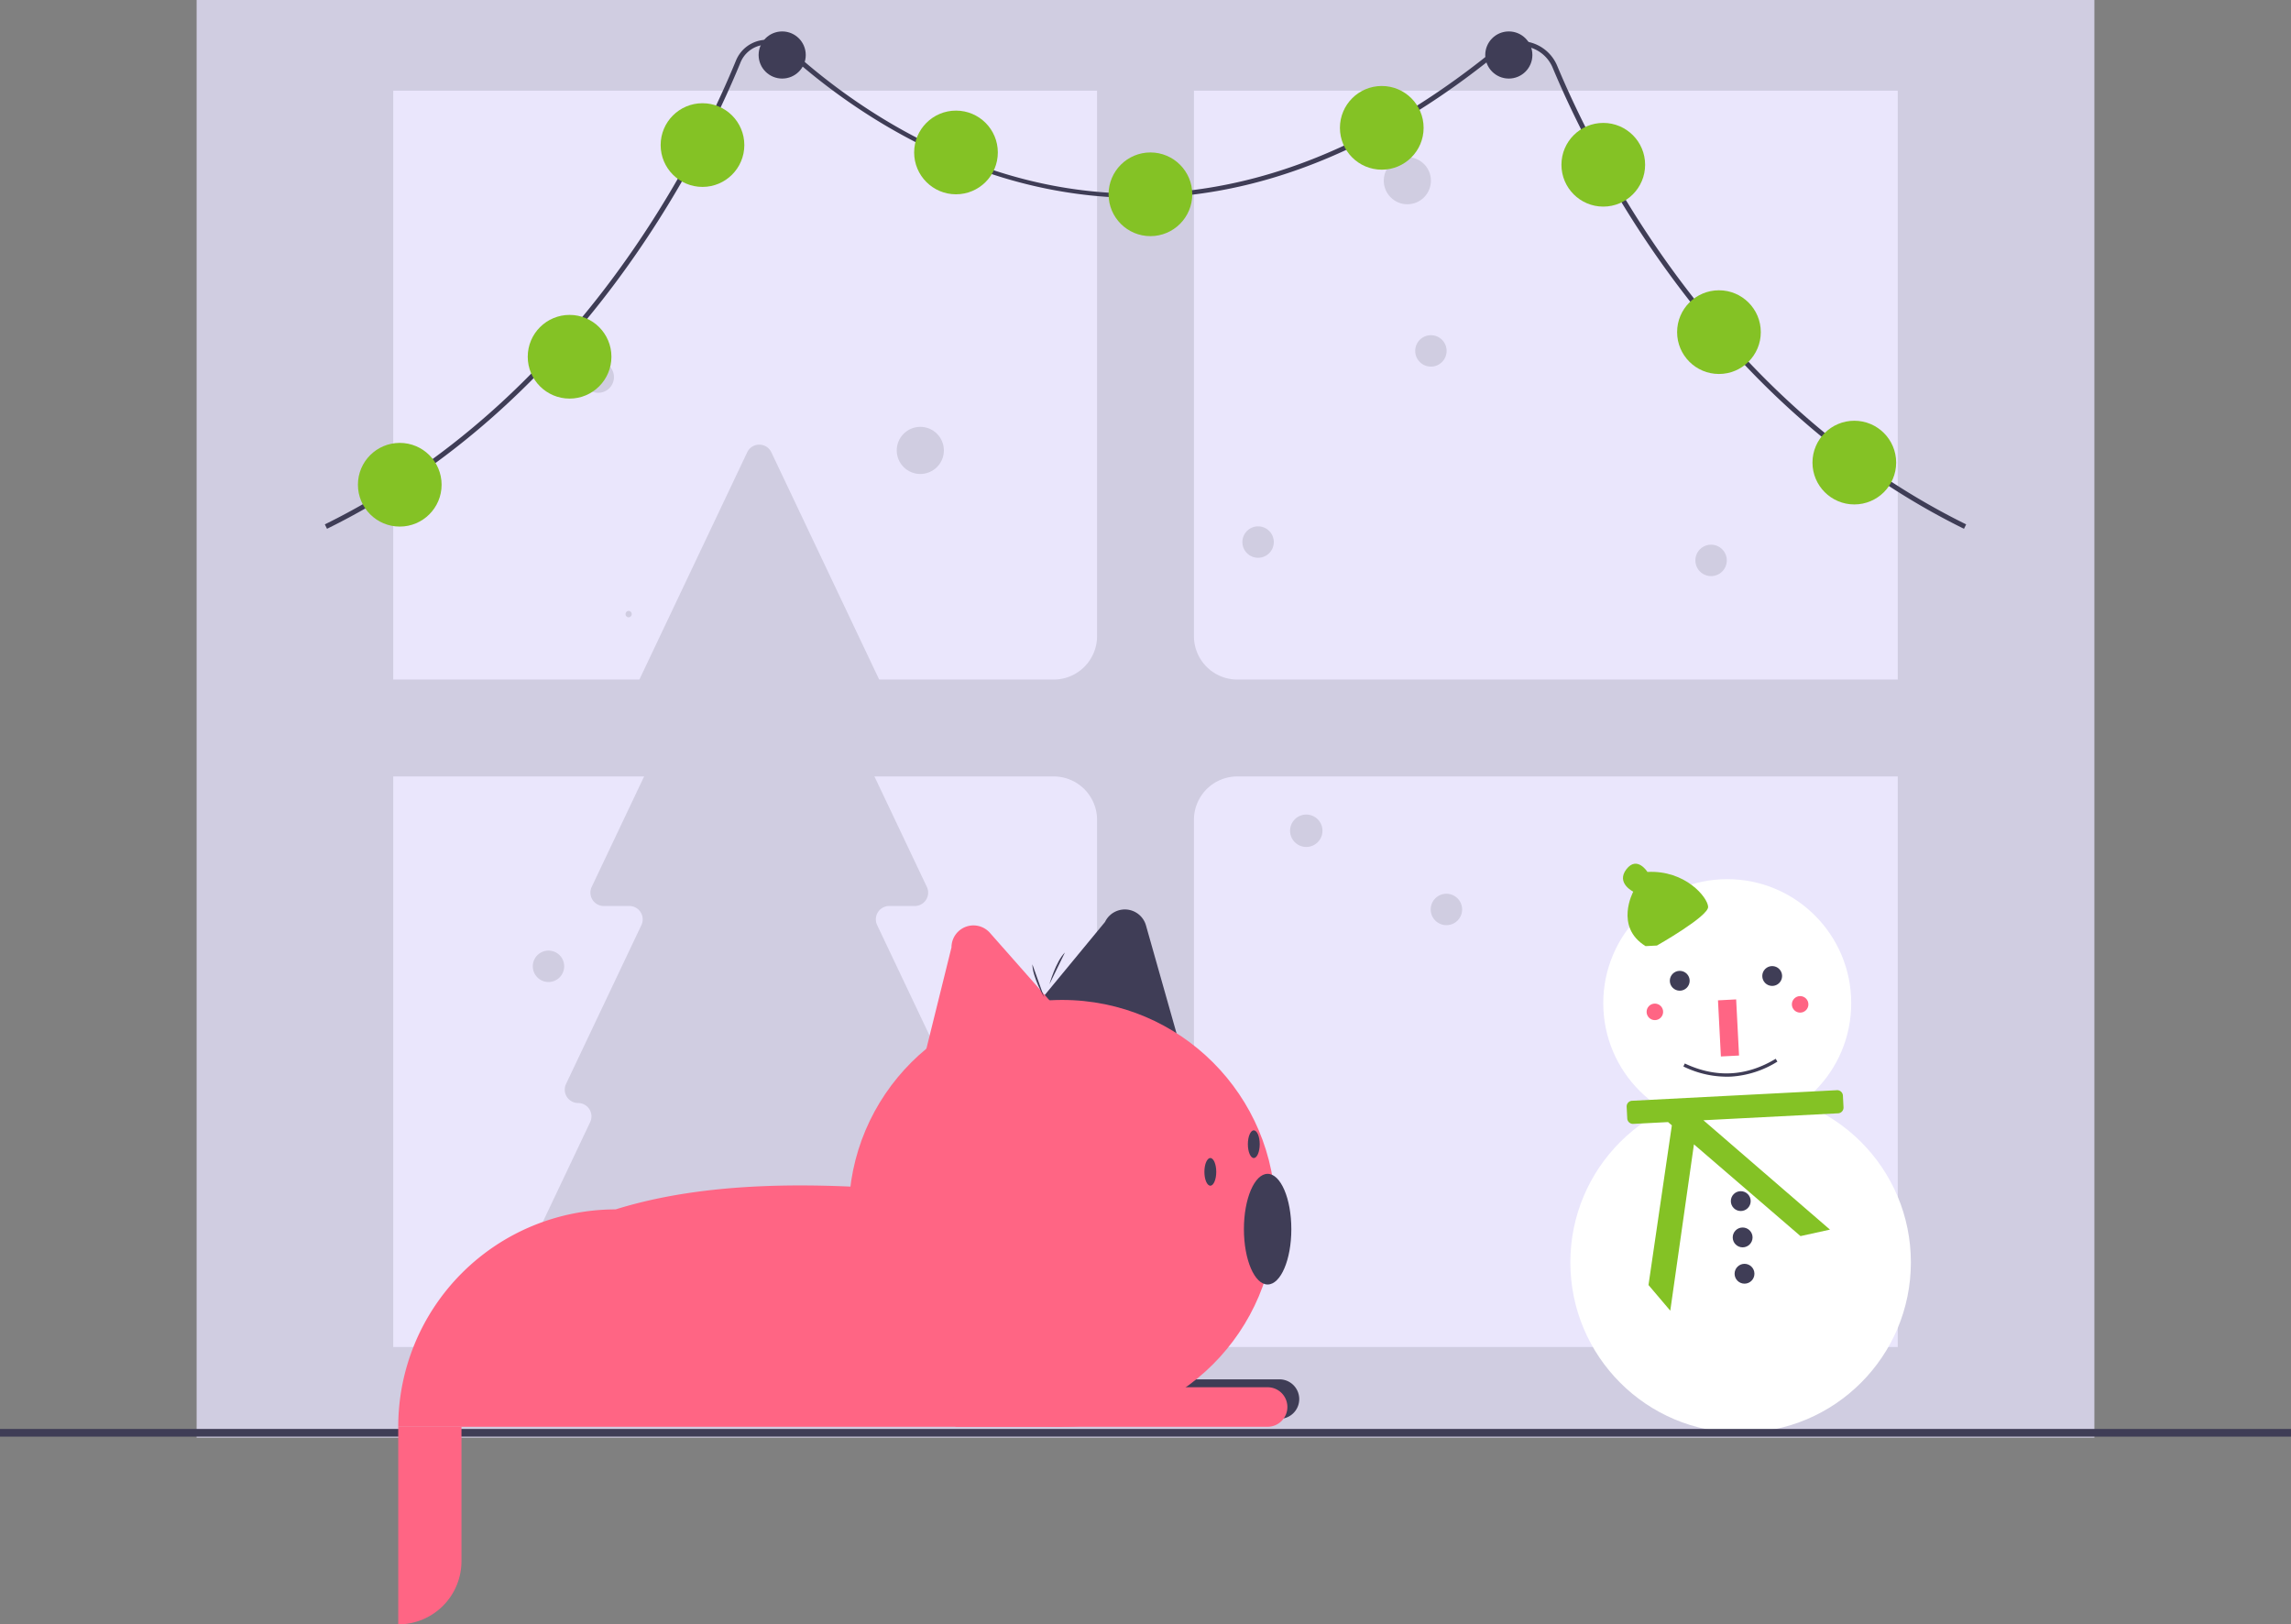 <svg xmlns="http://www.w3.org/2000/svg" id="f4f0ecc6-756b-4220-a872-41fddbf2defb" data-name="Layer 1" viewBox="0 0 1072 760.007" class="injected-svg ClassicGrid__ImageFile-sc-td9pmq-4 fNAcXv grid_media" xmlns:xlink="http://www.w3.org/1999/xlink"><rect x="0" y="0" width="1072" height="760.007" fill="#808080" stroke="none"/><title>decorative_friends</title><rect x="92" width="888" height="672.649" fill="#d0cde1"></rect><rect x="184" y="42.419" width="704" height="587.81" fill="#eae6fc"></rect><path d="M975.445,413.942h-332.475a20.303,20.303,0,0,1-20.303-20.303V137.606a20.303,20.303,0,0,0-20.303-20.303h-4.727a20.303,20.303,0,0,0-20.303,20.303V393.639a20.303,20.303,0,0,1-20.303,20.303H224.555a20.303,20.303,0,0,0-20.303,20.303v4.727a20.303,20.303,0,0,0,20.303,20.303h332.475a20.303,20.303,0,0,1,20.303,20.303V722.612a20.303,20.303,0,0,0,20.303,20.303h4.727a20.303,20.303,0,0,0,20.303-20.303V479.579a20.303,20.303,0,0,1,20.303-20.303h332.475a20.303,20.303,0,0,0,20.303-20.303v-4.727A20.303,20.303,0,0,0,975.445,413.942Z" transform="translate(-64 -95.997)" fill="#d0cde1"></path><path d="M540.628,709.998l-42.224-88.993a6.25,6.25,0,0,1,5.647-8.93h0a6.25,6.25,0,0,0,5.647-8.93l-35.266-74.327a6.25,6.25,0,0,1,5.647-8.93h11.963a6.25,6.25,0,0,0,5.647-8.93l-37.63-79.31a6.25,6.25,0,0,1,5.647-8.93h3.953a6.25,6.25,0,0,0,5.647-8.93L424.926,307.61a6.25,6.25,0,0,0-11.294,0L363.253,413.79a6.25,6.25,0,0,0,5.647,8.93h3.953a6.25,6.25,0,0,1,5.647,8.93l-37.63,79.31a6.25,6.25,0,0,0,5.647,8.93h11.963a6.25,6.25,0,0,1,5.647,8.93l-35.266,74.327a6.25,6.25,0,0,0,5.647,8.93h0a6.25,6.25,0,0,1,5.647,8.93l-42.224,88.993a6.25,6.25,0,0,0,5.647,8.93h83.624a6.25,6.25,0,0,1,6.25,6.25V753.184a6.25,6.25,0,0,0,6.25,6.25h29.97a6.25,6.25,0,0,0,6.25-6.25V725.178a6.25,6.25,0,0,1,6.25-6.25H534.981A6.25,6.25,0,0,0,540.628,709.998Z" transform="translate(-64 -95.997)" fill="#d0cde1"></path><circle cx="808.21" cy="469.353" r="58.011" fill="#fff"></circle><circle cx="814.465" cy="590.628" r="79.668" fill="#fff"></circle><path d="M923.525,606.076l-95.851,4.944a2.674,2.674,0,0,0-2.532,2.808l.282,5.474a2.674,2.674,0,0,0,2.808,2.532l16.291-.84,1.768,1.522-10.934,74.714,10.195,12.005,11.071-77.823,49.864,42.926,13.785-3.034L861.061,620.14l63.021-3.25a2.674,2.674,0,0,0,2.532-2.808l-.282-5.474A2.674,2.674,0,0,0,923.525,606.076Z" transform="translate(-64 -95.997)" fill="#84c225"></path><path d="M839.313,538.39s24.18-13.69,23.952-18.122S852.6,503.042,834.871,503.956c0,0-4.844-7.749-9.842-1.27s3.208,10.5,3.208,10.5-8.928,16.459,5.758,25.478Z" transform="translate(-64 -95.997)" fill="#84c225"></path><circle cx="785.984" cy="458.882" r="4.641" fill="#3f3d56"></circle><circle cx="829.241" cy="456.651" r="4.641" fill="#3f3d56"></circle><rect x="868.553" y="563.788" width="8.508" height="26.298" transform="translate(-92.558 -50.275) rotate(-2.952)" fill="#ff6584"></rect><circle cx="814.536" cy="561.968" r="4.641" fill="#3f3d56"></circle><circle cx="815.412" cy="578.962" r="4.641" fill="#3f3d56"></circle><circle cx="816.289" cy="595.956" r="4.641" fill="#3f3d56"></circle><path d="M873.982,599.718a46.197,46.197,0,0,1-22.297-4.745l.661-1.399c14.499,6.85,28.807,6.112,42.526-2.193l.802,1.323A46.2,46.2,0,0,1,873.982,599.718Z" transform="translate(-64 -95.997)" fill="#3f3d56"></path><circle cx="842.317" cy="469.918" r="3.867" fill="#ff6584"></circle><circle cx="774.342" cy="473.424" r="3.867" fill="#ff6584"></circle><rect y="668.577" width="1072" height="3.586" fill="#3f3d56"></rect><path d="M358.152,384.819a1.501,1.501,0,0,0,0-3,1.501,1.501,0,0,0,0,3Z" transform="translate(-64 -95.997)" fill="#d0cde1"></path><circle cx="658.523" cy="84.541" r="11.027" fill="#d0cde1"></circle><circle cx="669.55" cy="164.18" r="7.351" fill="#d0cde1"></circle><circle cx="800.649" cy="262.198" r="7.351" fill="#d0cde1"></circle><path d="M560.991,763.549H250.345v-0A101.7,101.7,0,0,1,352.044,661.849c56.602-17.643,130.437-11.982,208.947,0Z" transform="translate(-64 -95.997)" fill="#ff6584"></path><path d="M452.613,645.364h146.078a9.245,9.245,0,0,1,9.245,9.245v0a9.245,9.245,0,0,1-9.245,9.245h-146.078a0,0,0,0,1,0,0V645.364A0,0,0,0,1,452.613,645.364Z" fill="#3f3d56"></path><path d="M541.913,574.808,581.068,527.345a10.278,10.278,0,0,1,19.157,1.642l15.441,54.516Z" transform="translate(-64 -95.997)" fill="#3f3d56"></path><path d="M494.424,598.98l14.793-59.724a10.278,10.278,0,0,1,17.985-6.8l37.488,42.486Z" transform="translate(-64 -95.997)" fill="#ff6584"></path><path d="M186.345,667.553H215.93a0,0,0,0,1,0,0v62.869A29.585,29.585,0,0,1,186.345,760.007h0a0,0,0,0,1,0,0v-92.454A0,0,0,0,1,186.345,667.553Z" fill="#ff6584"></path><path d="M447.066,649.062H593.144a9.245,9.245,0,0,1,9.245,9.245v0a9.245,9.245,0,0,1-9.245,9.245H447.066a0,0,0,0,1,0,0V649.062A0,0,0,0,1,447.066,649.062Z" fill="#ff6584"></path><circle cx="496.991" cy="567.702" r="99.851" fill="#ff6584"></circle><ellipse cx="593.144" cy="575.098" rx="11.095" ry="25.887" fill="#3f3d56"></ellipse><ellipse cx="566.332" cy="548.286" rx="2.774" ry="6.472" fill="#3f3d56"></ellipse><ellipse cx="586.672" cy="535.343" rx="2.774" ry="6.472" fill="#3f3d56"></ellipse><path d="M552.614,562.736s-5.55-9.654-5.55-15.543" transform="translate(-64 -95.997)" fill="#3f3d56"></path><path d="M555.055,556.492s3.024-10.717,7.235-14.834" transform="translate(-64 -95.997)" fill="#3f3d56"></path><circle cx="611.228" cy="388.692" r="7.582" fill="#d0cde1"></circle><circle cx="588.685" cy="253.622" r="7.351" fill="#d0cde1"></circle><circle cx="279.928" cy="176.432" r="7.351" fill="#d0cde1"></circle><circle cx="676.802" cy="425.512" r="7.351" fill="#d0cde1"></circle><circle cx="256.649" cy="452.108" r="7.351" fill="#d0cde1"></circle><circle cx="430.631" cy="210.739" r="11.027" fill="#d0cde1"></circle><path d="M982.983,343.405C866.766,286.191,809.685,173.514,790.538,127.725a16.512,16.512,0,0,0-11.3-9.726,16.731,16.731,0,0,0-14.754,3.275c-69.008,55.974-139.744,77.205-210.24,63.106-58.228-11.645-101.656-45.085-122.361-63.981a13.363,13.363,0,0,0-21.38,4.817c-19.013,46.323-75.927,160.316-193.485,218.19l-1.018-2.066c116.852-57.527,173.458-170.918,192.371-216.999a15.667,15.667,0,0,1,25.065-5.644c46.768,42.686,172.507,128.209,329.597.788A19.021,19.021,0,0,1,779.8,115.765a18.797,18.797,0,0,1,12.864,11.071C811.71,172.386,868.482,284.469,984,341.339Z" transform="translate(-64 -95.997)" fill="#3f3d56"></path><circle cx="187.057" cy="226.798" r="19.578" fill="#84c225"></circle><circle cx="266.519" cy="166.914" r="19.578" fill="#84c225"></circle><circle cx="328.707" cy="67.874" r="19.578" fill="#84c225"></circle><circle cx="447.325" cy="71.329" r="19.578" fill="#84c225"></circle><circle cx="538.303" cy="90.906" r="19.578" fill="#84c225"></circle><circle cx="646.556" cy="59.812" r="19.578" fill="#84c225"></circle><circle cx="750.203" cy="77.087" r="19.578" fill="#84c225"></circle><circle cx="804.329" cy="155.397" r="19.578" fill="#84c225"></circle><circle cx="867.668" cy="216.434" r="19.578" fill="#84c225"></circle><circle cx="366" cy="25.73" r="11.027" fill="#3f3d56"></circle><circle cx="706" cy="25.73" r="11.027" fill="#3f3d56"></circle></svg>